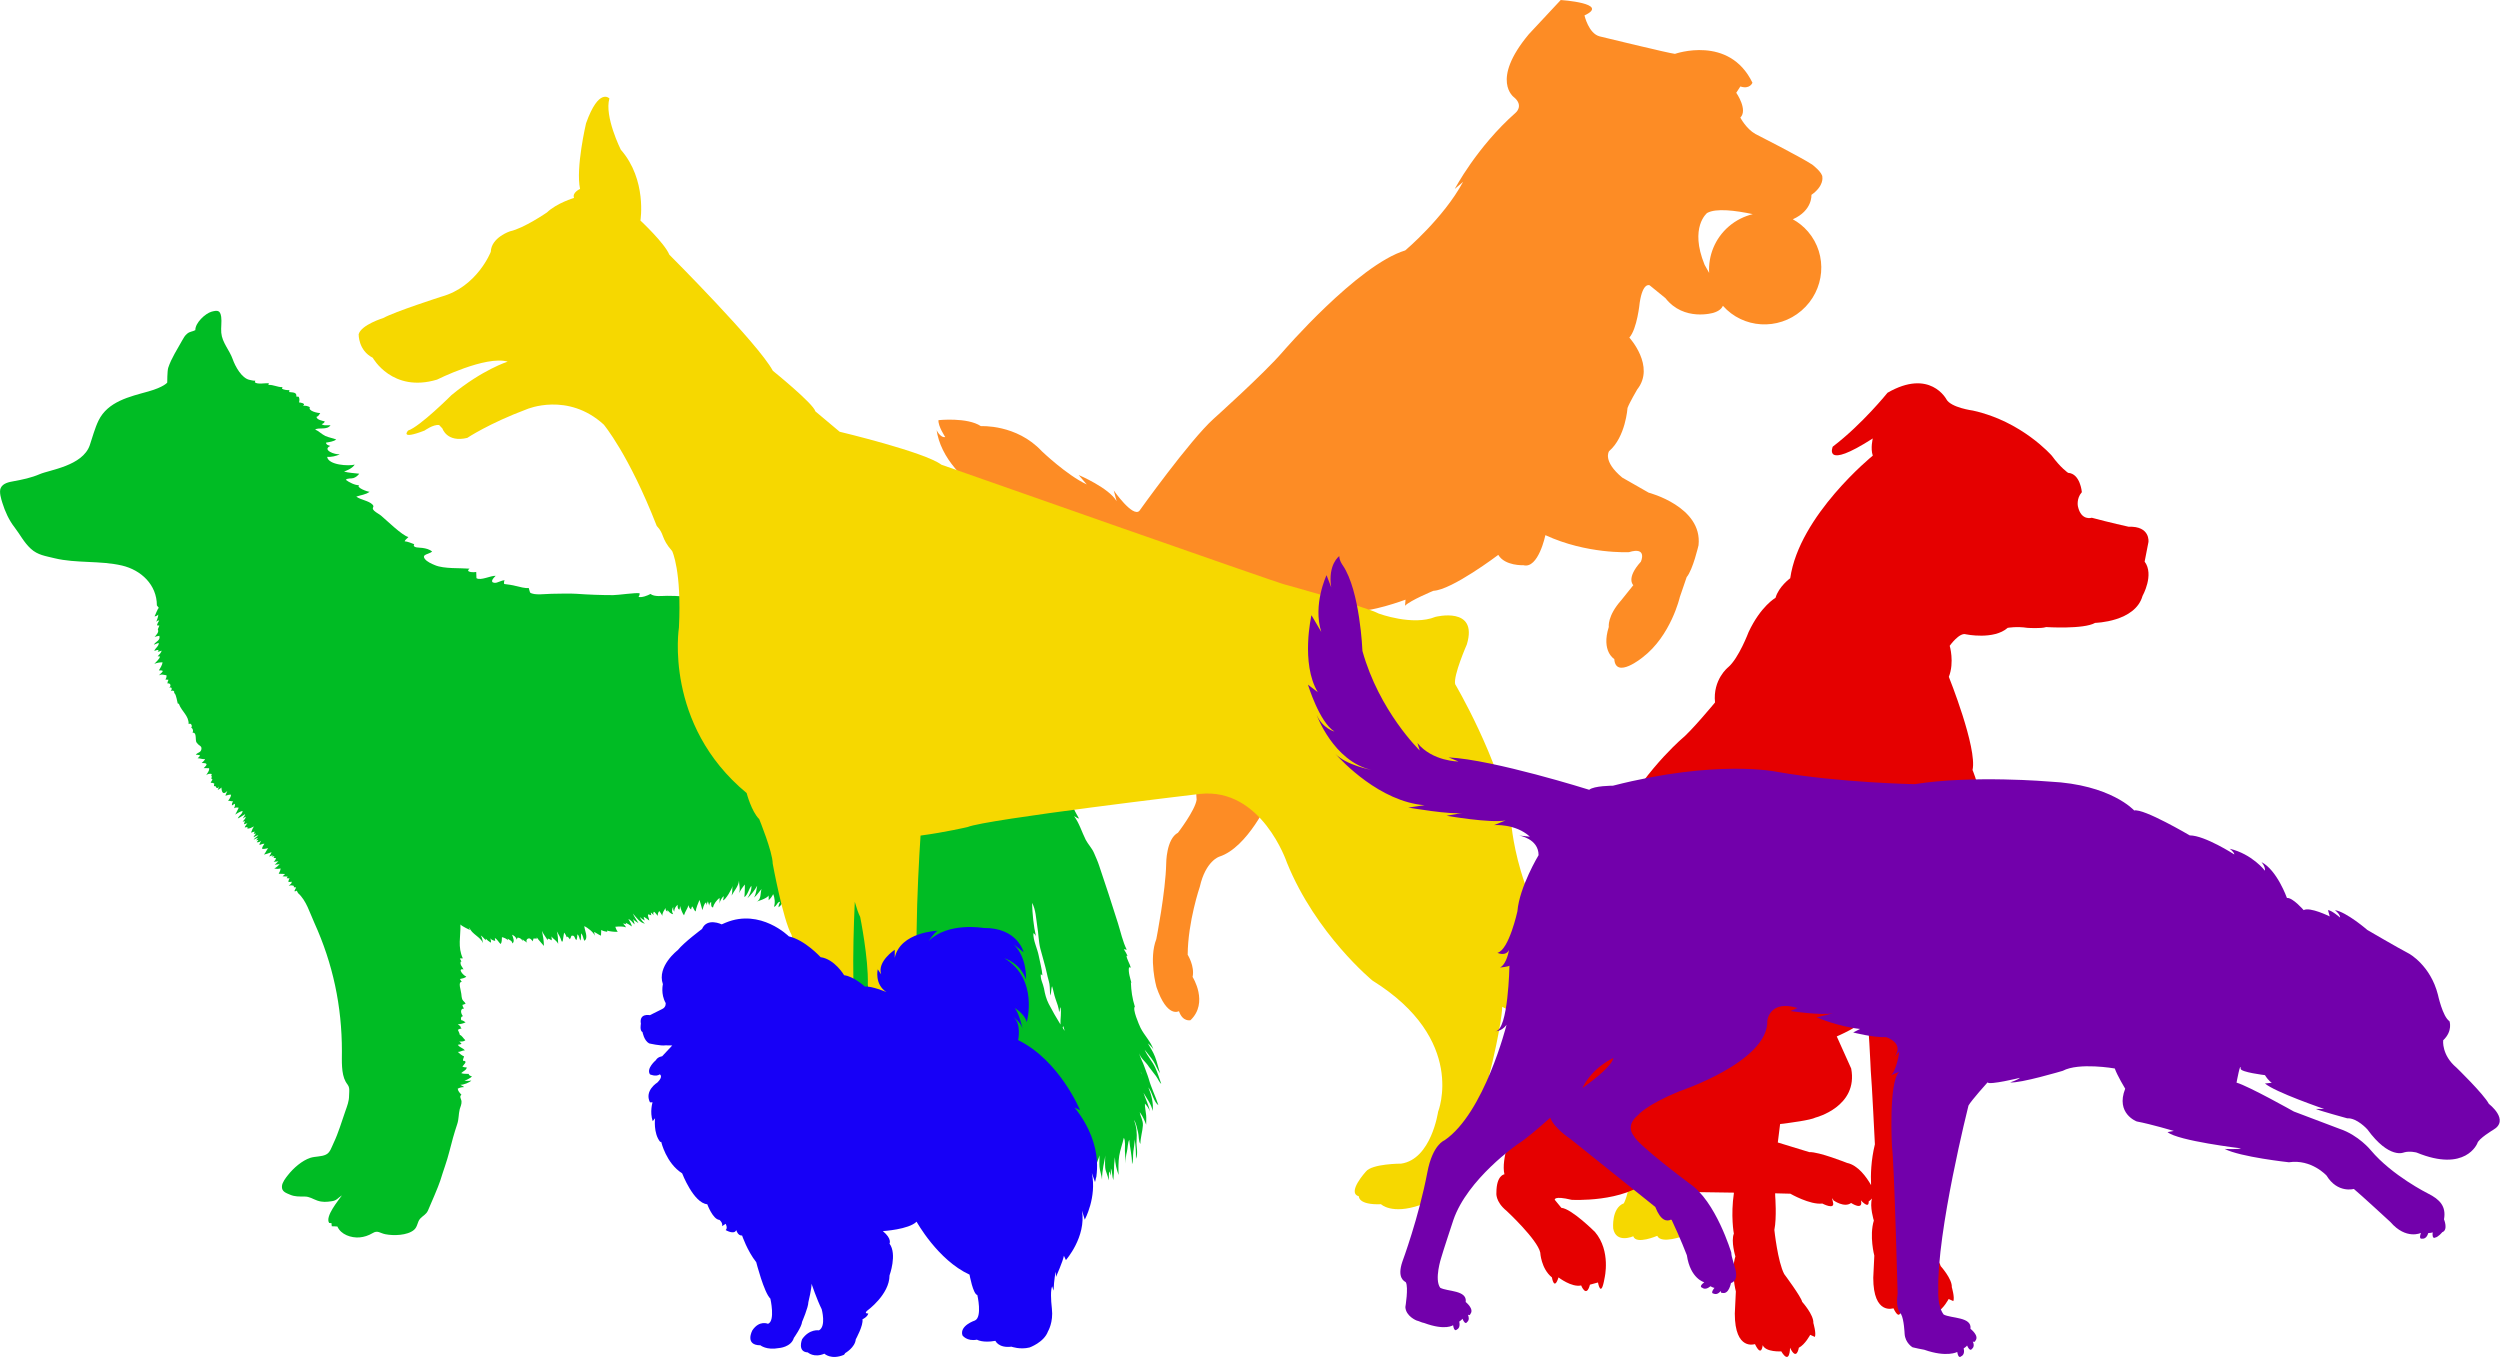<?xml version="1.0" encoding="UTF-8" standalone="no"?><!DOCTYPE svg PUBLIC "-//W3C//DTD SVG 1.1//EN" "http://www.w3.org/Graphics/SVG/1.1/DTD/svg11.dtd"><svg width="100%" height="100%" viewBox="0 0 6954 3775" version="1.1" xmlns="http://www.w3.org/2000/svg" xmlns:xlink="http://www.w3.org/1999/xlink" xml:space="preserve" xmlnsSerif="http://www.serif.com/" style="fill-rule:evenodd;clip-rule:evenodd;stroke-linejoin:round;stroke-miterlimit:2;"><path d="M2629.28,1215.61c-0,0 -20.221,-29.941 -18.81,-46.92c0,0 80.325,-8.588 118.026,16.71c0,-0 98.92,-6.081 169.534,69.796c0,-0 69.439,66.526 124.926,92.322l-22.487,-26.195c0,-0 84.687,35.868 105.537,72.928l-8,-30.071c-0,-0 52.566,75.603 71.216,56.891c0,-0 140.409,-196.658 206.657,-256.229c0,0 140.124,-125.689 192.027,-186.009c-0,-0 207.875,-241.508 340.939,-282.304c0,-0 106.607,-89.71 160.927,-190.846l-23.142,19.865c0,-0 60.69,-116.064 169.54,-212.205c0,0 23.102,-19.38 -4.745,-42.775c-0,0 -66.459,-46.56 41.209,-175.471l88.739,-95.094c-0,0 138.662,9.356 66.033,42.871c-0,0 11.425,50.556 42.283,58.303c-0,0 195.305,47.674 209.388,48.649c0,0 150.968,-53.462 215.548,80.3c-0,0 -7.219,19.26 -33.585,10.36l-11.468,17.502c0,0 33.155,47.67 11.349,69.091c0,-0 15.993,30.869 41.875,45.59c0,-0 123.016,62.428 158.005,85.098c0,0 29.648,22.3 28.296,35.624c-0,-0 4.599,23.981 -30.418,48.635c-0,-0 3.471,43.418 -51.8,67.889c15.643,8.646 30.072,20.134 42.317,34.399c55.659,64.84 47.47,163.315 -18.273,219.75c-65.218,55.983 -162.381,49.744 -218.424,-13.414c-3.296,7.334 -10.74,14.625 -26.278,19.404c0,-0 -82.181,25.047 -133.612,-40.72l-43.916,-35.729c0,0 -18.961,-9.851 -27.727,48.577c0,0 -7.022,72.698 -28.807,96.804c0,-0 72.983,79.7 21.951,144.228c0,0 -21.337,36.334 -26.998,51.555c0,0 -5.239,80.627 -51.26,120.132c0,-0 -19.336,26.959 36.622,73.523l73.438,41.92c-0,0 150.365,38.952 138.759,146.217c-0,-0 -15.703,68.437 -33.018,88.706l-19.025,55.522c0,-0 -24.575,107.586 -103.571,167.739c0,-0 -74.969,61.65 -78.767,4.548c-0,0 -36.831,-21.09 -15.3,-89.124c-0,0 -4.561,-30.321 34.761,-74.436l33.516,-41.834c0,0 -21.412,-18.558 21.066,-65.382c0,-0 19.17,-42.584 -33.21,-26.45c0,-0 -117.231,6.032 -232.454,-47.319c0,0 -19.601,94.758 -61.164,83.586c0,0 -51.25,2.551 -69.893,-28.745c-0,-0 -129.003,97.673 -180.476,99.964c-0,-0 -64.74,26.743 -78.92,41.618l1.412,-16.979c-0,0 -102.816,38.256 -141.93,29.937c0,0 -91.272,2.219 -109.922,20.932l-0.166,-15.624c-0,-0 -37.668,24.226 -41.287,35.441l3.917,-29.49c0,-0 -46.11,5.345 -49.772,84.618c0,0 39.533,294.008 -40.231,430.951c-0,-0 -59.371,132.499 -138.416,158.007c0,0 -38.076,11.513 -54.325,83.572c0,0 -33.218,96.986 -33.82,189.4c-0,-0 20.059,31.882 13.674,61.689c-0,0 45.341,71.444 -5.857,120.348c0,-0 -21.709,5.571 -32.096,-25.153c-0,-0 -32.712,20.422 -62.56,-67.025c0,-0 -22.055,-78.37 -0.379,-133.465c0,0 25.884,-132.134 27.482,-210.086c0,-0 -0.18,-68.318 32.776,-85.796c-0,0 47.653,-62.078 51.834,-91.794c-0,0 -5.87,-85.055 -2.175,-114.805c-0,0 -103.663,-104.267 -134.271,-159.078c0,-0 -137.985,99.978 -173.279,151.447c-0,-0 -125.821,194.496 -223.217,220.441c-0,0 -119.203,47.367 -151.419,108.807c0,-0 -63.378,127.831 -100.389,264.561c0,0 -17.281,69.792 -47.952,80.354c-0,-0 -23.662,43.736 -50.415,24.807c-0,0 -23.005,3.531 -25.08,-41.987c-0,-0 -36.705,-4.981 -11.314,-87.14c0,-0 75.793,-159.66 136.105,-250.624c-0,0 31.993,-61.698 39.308,-96.808c0,-0 15.163,-47.252 42.478,-46.824c-0,-0 62.738,-23.223 80.407,-77.131c0,-0 57.849,-146.51 94.5,-193.737c-0,-0 125.33,-291.377 197.938,-327.577c-0,0 56.318,-42.938 37.267,-86.948c-0,0 -103.264,-126.682 -162.917,-143.497c0,-0 -247.014,-92.481 -269.192,-254.533c-1.092,1.388 11.135,24.678 24.347,21.445Zm2112.16,-479.247l12.754,22.838c-2.886,-47.525 15.797,-95.996 54.98,-129.632c19.723,-16.93 42.624,-28.03 66.316,-33.952c-47.996,-10.153 -102.365,-17.089 -126.965,-3.179c-0.263,0.226 -49.683,39.495 -7.085,143.925Z" style="fill:#fd8c25;fill-rule:nonzero;"/><path d="M3216.06,2994.05c4.982,6.715 8.664,16.896 14.08,20.795c-5.416,-14.73 -9.748,-29.677 -16.463,-44.623c-8.015,-17.979 -22.528,-32.709 -29.677,-50.255c7.365,9.748 17.113,20.795 24.478,32.059c6.715,10.614 11.047,23.828 18.412,33.359c-5.198,-15.38 -8.014,-30.543 -14.08,-45.923c-5.415,-14.08 -12.78,-24.694 -19.928,-37.258c6.065,4.549 14.296,13.431 15.813,17.979c-6.932,-22.094 -25.778,-40.29 -36.175,-61.085c-4.549,-9.531 -23.178,-52.638 -15.813,-58.92c-6.932,-21.661 -10.398,-44.623 -11.048,-67.801c0.867,0.65 1.3,1.517 1.733,2.383c-3.032,-11.914 -9.747,-31.193 -6.931,-43.973c1.299,0.217 3.465,0.217 4.982,0.867c-3.033,-11.264 -10.614,-22.312 -12.131,-33.359c0.867,0.65 1.733,0.866 3.033,1.299c-2.383,-6.498 -6.499,-13.43 -10.398,-19.278c2.167,0.649 5.849,0.649 8.232,1.516c-11.264,-22.528 -17.113,-50.255 -24.478,-73.65c-17.112,-54.37 -34.225,-107.008 -52.638,-161.162c-3.682,-11.264 -9.097,-22.961 -14.08,-34.658c-5.848,-13.431 -16.246,-23.612 -22.961,-36.392c-10.614,-21.012 -17.979,-46.789 -32.492,-65.851c4.549,1.733 9.098,6.498 13.863,6.715c-4.332,-8.231 -10.614,-17.979 -14.08,-26.644l-8.881,-16.246c-9.531,-5.199 -9.098,-19.495 -10.614,-28.81c-2.383,-12.564 -6.499,-22.961 -6.932,-36.175c-1.516,-25.994 -8.015,-50.688 -12.564,-75.599c-8.881,-47.439 -36.175,-92.278 -57.186,-136.468c-12.131,-25.127 -32.709,-50.688 -51.122,-71.267c-9.747,-10.614 -20.795,-19.278 -32.059,-28.809c-9.531,-8.232 -86.213,-62.386 -96.611,-70.401c-9.098,-7.365 -19.278,-11.264 -29.026,-17.979c-5.199,-3.682 -8.881,-9.098 -14.73,-12.13c-5.849,-3.033 -13.214,-0.867 -19.062,-4.333c-0.65,-2.166 -0.65,-4.549 -0,-6.498c3.682,-0.65 6.715,-2.383 10.397,-2.383c-10.614,-14.08 -26.21,-5.415 -39.207,-12.564c0.866,-0.866 2.166,-3.899 3.032,-4.549c-3.032,0.217 -6.931,-0.866 -9.747,-0.649c0.65,-0.867 0.866,-2.167 0.866,-3.466c-8.665,-5.199 -24.694,-0.867 -33.575,-0.217c1.733,-1.516 2.166,-5.199 3.032,-6.498c-25.994,-2.383 -52.637,-0 -77.332,-3.466c-25.994,-3.683 -47.439,-15.38 -72.999,-18.629c1.516,-0.65 4.332,-2.816 6.715,-3.683c-0,-14.73 -31.409,-4.982 -39.208,-5.415c0,-0.65 0,-1.3 0.867,-1.516c-7.582,-6.932 -23.611,-4.983 -32.926,-7.365c0,-4.982 4.333,-8.232 6.715,-11.914c-9.531,-1.3 -20.795,-1.3 -30.326,-0c-7.582,0.866 -14.297,8.231 -21.012,8.231c-3.899,-15.813 -58.053,-3.682 -70.4,-5.415c1.733,-4.982 7.365,-8.015 10.398,-11.914c-2.816,-0.65 -5.849,-0.217 -8.665,-0.217c-15.596,-0.216 -30.976,5.416 -46.789,5.416c-19.929,-0 -38.774,1.733 -58.703,1.733c-41.807,-0 -84.047,1.733 -125.637,1.733c-41.374,-0 -82.314,-0.217 -122.605,-3.683c-15.596,-1.3 -30.543,-1.733 -46.139,-1.733c-13.43,0 -34.875,3.466 -45.923,-5.199c-8.231,4.549 -23.827,10.615 -33.359,8.232c2.167,-3.033 3.466,-6.499 3.033,-10.181c-10.181,-2.166 -60.003,5.199 -73.649,5.199c-34.009,-0 -68.451,-1.3 -101.81,-3.683c-22.961,-1.516 -46.789,0 -69.967,0c-14.297,0 -48.955,5.199 -59.353,-3.682l-3.682,-12.564c-10.181,1.516 -24.478,-3.033 -34.225,-5.199c-11.698,-2.816 -21.662,-4.549 -34.009,-5.848c-0.867,-3.683 -0.65,-7.365 1.3,-10.181c-9.098,-0.65 -19.929,8.014 -28.377,6.931c-14.08,-1.733 -2.383,-13.863 3.466,-19.495c-13.864,-0.867 -41.807,14.297 -53.504,6.498c-0.65,-5.848 -0,-11.697 -0.65,-17.329c-5.416,1.733 -32.493,1.3 -18.413,-9.098c-25.777,-2.166 -71.483,0.867 -95.961,-9.531c-8.881,-3.682 -22.961,-9.531 -28.809,-17.979c-8.882,-12.78 11.264,-12.131 20.578,-19.929c-7.582,-6.715 -17.113,-8.664 -26.644,-10.181c-6.931,-1.299 -29.676,0.65 -23.178,-10.397c-7.365,-2.816 -18.629,-7.582 -26.643,-8.015c1.732,-4.982 7.365,-8.015 10.397,-11.914c-17.762,-4.332 -62.385,-48.305 -75.815,-59.353c-5.416,-4.549 -14.081,-8.664 -19.063,-13.43c-10.181,-9.748 3.033,-9.748 -5.415,-17.979c-10.398,-10.398 -32.492,-12.564 -44.623,-21.662c11.914,-4.332 26.211,-5.198 37.041,-13.43c-6.931,-0.216 -37.691,-11.697 -29.459,-18.412c-11.048,0.65 -28.16,-8.232 -36.609,-14.73c3.466,-5.415 15.38,-3.033 21.012,-4.982c6.715,-2.166 12.131,-6.715 16.246,-12.131c-14.729,-1.733 -28.809,-2.382 -42.24,-5.848c10.615,-4.549 22.312,-8.882 29.677,-19.496c-16.246,4.549 -73.433,1.517 -76.682,-21.445c10.397,0.65 26.643,-2.166 35.091,-7.581c-13.43,2.382 -50.471,-12.131 -26.21,-22.962c-5.199,-1.299 -11.914,-3.465 -12.131,-9.098c9.098,-1.732 21.445,-3.032 28.377,-8.881c-10.181,-3.899 -20.145,-5.199 -30.326,-9.747c-10.398,-4.983 -18.412,-13.864 -28.377,-17.98c11.048,-6.498 32.926,2.383 42.89,-11.697c-7.581,-0.866 -19.495,2.166 -24.694,-3.466c4.332,-0.65 7.365,-3.466 8.665,-7.365c-6.499,-1.516 -22.529,-4.549 -22.962,-12.563c5.199,-1.3 8.015,-6.715 10.398,-10.615c-7.365,0.217 -34.659,-5.848 -28.81,-16.246c-4.982,-3.032 -12.564,-4.982 -19.062,-3.899c9.098,-6.715 -6.499,-8.881 -11.264,-9.531c1.733,-4.982 1.733,-10.181 -0.65,-15.596c-1.733,0.216 -4.982,-0.867 -6.715,-0.65c1.733,-12.781 -10.398,-11.048 -19.929,-12.564c0.65,-1.733 -0.217,-3.466 0.867,-5.199c-6.066,0.217 -15.38,-0.866 -20.796,-3.899c0.65,-1.299 0.867,-3.682 1.3,-4.549c-13.43,0.65 -25.994,-7.365 -39.207,-6.065c0.649,-1.3 0.649,-3.466 1.516,-4.549c-10.181,-1.3 -31.409,3.899 -39.208,-2.816c0.65,-1.3 0.867,-3.682 1.3,-4.549c-5.199,0.65 -11.047,-1.3 -15.813,-2.166c-22.095,-4.332 -40.074,-37.691 -47.006,-57.403c-9.097,-25.778 -29.459,-46.139 -31.842,-73.65c-1.3,-14.73 1.733,-29.893 -0.217,-44.406c-2.816,-18.412 -10.181,-18.629 -26.644,-14.297c-17.762,4.983 -45.922,31.41 -45.272,51.338c-7.582,4.333 -14.947,3.466 -22.528,9.748c-6.715,5.415 -10.181,11.914 -14.297,19.279c-13.43,24.694 -29.676,48.522 -38.558,75.599c-2.816,8.231 -2.816,41.374 -2.816,41.374c0,-0 -9.531,12.563 -52.854,24.694c-51.121,14.296 -112.207,27.51 -138.201,80.798c-10.398,21.445 -16.896,46.572 -24.478,68.883c-19.928,57.404 -111.99,68.451 -138.85,80.148c-23.612,10.181 -48.522,15.38 -73.65,19.929c-11.914,2.166 -28.81,5.199 -35.092,18.629c-5.198,11.264 1.517,31.409 4.549,41.374c7.365,23.827 18.413,48.305 34.009,68.234c15.38,19.928 25.777,41.59 45.056,59.352c19.496,17.98 40.941,20.146 66.718,26.644c59.353,14.297 126.937,6.066 186.939,20.146c53.288,12.563 97.044,53.504 97.044,110.907l5.416,6.932c-3.683,2.382 -8.665,17.979 -11.914,23.611c3.899,-0.217 7.582,-2.166 10.398,-4.982c-0.217,7.365 -3.466,14.08 -5.849,20.578c2.816,-3.466 4.549,-3.899 8.665,-4.549c-2.816,4.333 -5.416,9.098 -6.499,13.864c1.733,-0.217 4.982,0.866 6.715,0.649c-1.3,3.466 -2.816,7.365 -4.332,10.398c4.332,8.015 -4.549,15.596 -9.098,21.662c3.899,-2.383 8.881,-2.383 13.43,-3.683c3.466,13.43 -9.748,15.38 -15.38,24.694c4.333,-0.866 9.098,-3.899 13.431,-4.982c1.299,9.098 -9.748,14.297 -12.131,22.528c3.899,-1.733 8.015,-3.032 12.131,-2.816c-0.867,1.3 -1.517,3.466 -2.816,4.982c3.682,-0.216 8.014,-1.732 11.264,-3.032c-2.167,6.715 -6.715,11.047 -11.264,15.596c1.733,-0.216 4.549,0.867 6.498,0.65c-1.3,7.365 -11.047,14.947 -15.813,20.579c6.499,-3.033 16.246,-4.549 22.961,-4.333c-0.866,7.365 -6.065,15.813 -10.397,22.528c21.012,-1.299 6.065,6.715 -0.217,14.08c8.015,-4.982 13.864,-1.299 21.445,-0.649c0.867,4.332 -0.65,8.664 -3.032,11.913c2.382,-0.216 6.065,0.867 8.664,0.65c-1.516,3.033 -2.816,6.932 -3.032,10.181c9.097,-1.516 11.047,6.499 5.198,12.131c8.665,-3.899 8.015,5.198 3.683,9.531c4.982,-3.466 12.78,-1.3 9.531,5.848c0.866,-0.216 1.516,-0.216 2.383,0.217c3.899,6.932 6.065,20.145 8.015,28.16c0.866,0.217 1.732,0.217 3.032,0.65c8.015,22.095 27.727,32.492 27.294,56.537c7.365,-4.549 11.914,6.498 6.065,11.697c0.65,-0.65 1.516,-0.866 2.383,-1.3c3.682,3.466 4.982,8.882 2.383,13.43c8.231,-0.216 8.231,6.716 8.881,12.781c0.866,10.614 -0.65,12.564 6.932,19.929c4.982,4.548 10.614,5.415 8.664,14.296c-2.166,8.881 -10.614,8.015 -15.38,14.297c4.333,-0 7.582,0.65 11.698,1.733c-0.65,2.816 -3.899,5.848 -6.715,8.231c6.931,-0.216 13.43,3.466 20.795,2.166c-2.166,4.333 -5.416,7.582 -9.531,11.048c17.112,-0.217 17.112,3.682 5.415,14.296c5.199,0 10.398,-0.216 15.38,0.217c1.299,7.365 -5.416,13.43 -8.015,19.495c3.682,-3.899 9.748,-4.982 15.38,-3.465c-0.65,2.166 -0.217,2.166 -1.733,4.332c3.032,0.866 0.866,5.199 0.65,9.531c0.866,0.217 2.166,0.217 3.032,0.65c-0.866,3.899 -3.899,6.065 -4.982,10.181c3.683,-0.65 7.365,0.216 10.398,2.383c-1.517,2.166 -0.65,4.549 -1.3,6.498c1.516,0.217 3.466,0.65 4.982,0.65c1.733,6.498 6.065,6.498 8.881,0.217c-0.649,2.816 -1.516,6.498 -3.682,9.531c3.682,-0.65 8.231,-3.683 10.614,-6.499c0.65,13.214 4.549,22.095 16.463,9.531c-1.516,4.982 -4.549,8.882 -5.199,13.43c5.199,-1.299 10.398,-3.465 15.596,-3.032c-0.216,6.065 -4.548,12.13 -8.231,17.329c5.415,-0.65 9.098,1.733 14.08,1.3c-2.816,3.466 -3.899,7.365 -3.466,11.697c2.166,-2.166 6.066,-3.466 8.232,-4.982c0.866,4.332 -0.217,8.881 -2.816,12.564c4.332,-2.383 8.664,-2.383 13.43,-1.517c-3.033,6.499 -6.065,12.781 -9.748,19.279c4.549,-3.466 15.596,-9.531 20.579,-10.397c-0.217,9.097 -10.398,12.78 -13.431,21.011c5.849,-2.166 14.297,-8.881 20.579,-12.13c-0.866,4.549 -4.549,7.581 -6.498,12.13c1.732,-1.733 6.065,-3.466 8.014,-4.982c0,5.199 -5.415,9.748 -8.664,13.864c1.516,-0.65 5.198,-0.65 6.715,-1.3c-1.517,2.166 -2.166,6.498 -3.033,8.665c2.816,-0.65 6.932,-2.167 9.748,-3.033c-3.033,4.332 -6.499,7.365 -7.582,11.914c2.383,-0.867 5.416,-0.65 8.232,-1.3c-0.65,1.3 -0.867,1.733 -1.517,3.466c5.416,2.816 13.864,-2.816 19.279,-5.199c-4.549,4.982 -5.415,11.697 -8.664,17.329c3.032,-0.866 7.365,-2.166 10.397,-3.032c-0.866,1.733 -1.3,4.982 -3.032,6.715c2.166,-0.867 4.982,-0.65 6.715,-1.3c-2.167,4.333 -6.066,6.065 -6.715,10.398c4.332,-1.733 8.664,-5.849 13.43,-4.982c-4.549,3.682 -10.614,7.365 -13.43,11.914c3.899,-1.733 8.014,-4.333 12.13,-4.983c-1.516,1.517 -3.466,5.199 -4.982,6.715c2.383,-0.866 4.549,-0.649 6.715,-1.299c-1.516,1.299 -3.466,5.199 -5.199,6.498c4.549,0.867 9.098,-0.866 12.564,-4.332c-1.516,3.899 -4.982,7.581 -5.199,11.697c4.982,-0.216 8.881,-3.899 14.08,-3.032c-3.032,4.332 -6.065,8.664 -6.715,13.863c5.849,1.516 11.264,-0.867 17.113,-1.516c-4.549,5.198 -6.932,12.563 -11.698,17.762c6.932,-1.516 14.297,-3.899 21.012,-6.715c-1.299,4.332 -3.899,8.015 -6.498,12.131c3.032,-0.867 6.931,-2.816 10.397,-4.333c-1.516,1.3 -2.382,3.466 -3.682,4.333c2.816,-0.65 5.848,-0.217 8.231,-1.3c-1.516,1.516 -1.733,3.466 -2.816,4.982c1.733,-0.217 4.982,0.866 6.715,0.65c-0.216,3.899 -3.032,7.581 -6.498,10.397c4.549,0 8.881,-1.516 13.213,-1.516c-3.032,3.683 -7.365,6.499 -10.181,9.748c4.983,-1.516 10.615,-0.217 14.081,-2.816c-3.033,4.332 -10.615,12.13 -15.597,12.564c4.982,2.166 12.78,2.166 17.763,0.216c0.216,5.849 -3.033,10.398 -5.199,14.947c5.849,0.65 11.914,-0 17.762,0.65c-1.733,1.299 -5.198,5.415 -6.931,6.498c4.549,0.65 9.531,0.217 14.08,0.65c-0.867,1.3 -1.733,3.682 -2.816,4.549c2.166,-0.217 5.848,0.866 8.231,0.65c-2.166,3.032 -3.466,6.498 -3.033,10.181c2.383,-0.867 5.849,0.216 8.665,-1.3c1.3,6.498 -4.982,7.365 -8.015,12.13c4.549,-2.816 10.181,-1.733 14.73,0c-0.65,1.3 -0.65,2.167 -0.866,3.466c1.733,-0.216 4.982,0.867 6.715,0.65c-1.3,3.033 -3.033,6.932 -4.982,10.398c2.382,-0.217 2.816,-0 4.549,-0c0.649,-0.867 1.299,-1.517 2.166,-1.517l3.682,6.932c22.962,20.145 32.926,55.67 45.273,82.531c51.771,114.156 76.682,231.779 76.682,357.2c0,26.643 -2.166,62.168 10.398,84.696c3.682,6.716 8.231,10.181 9.531,17.33c1.299,6.715 -0,14.946 -0,21.661c-0,15.38 -5.199,28.377 -10.398,43.107c-10.397,29.46 -19.062,60.003 -32.492,88.163c-6.065,12.563 -9.748,27.293 -21.662,32.709c-12.564,6.065 -29.46,4.549 -43.106,8.881c-23.178,7.581 -47.006,28.377 -62.602,48.305c-6.066,7.582 -15.813,20.146 -16.463,30.543c-1.3,15.596 12.13,19.062 22.961,23.828c12.564,5.415 24.694,4.982 39.857,4.982c14.297,0 22.528,6.715 35.525,11.264c14.73,4.982 25.778,3.899 40.291,1.733c13.863,-1.733 16.896,-9.098 28.16,-16.246c-9.748,14.296 -47.439,58.703 -35.525,76.682c1.733,-0.217 4.982,0.866 6.715,0.65c-0.65,2.382 0.867,6.065 0.65,8.664c5.199,0.217 10.398,0 15.596,0.65c9.748,22.528 38.125,32.059 61.519,30.326c13.43,-1.299 24.478,-4.982 36.392,-11.913c14.296,-8.882 20.145,-0 35.525,3.032c22.528,4.549 60.869,3.683 79.498,-11.914c10.614,-9.098 9.098,-22.311 17.329,-31.409c8.015,-8.665 16.463,-11.264 21.662,-22.528c6.065,-13.864 29.676,-68.234 34.225,-83.181c8.231,-27.293 18.412,-53.504 25.128,-80.364c6.498,-25.777 13.213,-50.688 22.094,-77.115c4.549,-13.431 3.466,-27.294 6.932,-41.374c2.166,-7.365 5.415,-13.43 4.982,-21.445c-0.216,-6.065 -7.365,-14.297 -0.216,-18.412c-4.549,-5.849 -9.098,-8.882 -10.398,-17.113c5.415,-2.816 11.264,-4.549 17.763,-4.332c-2.816,-3.466 -7.365,-3.9 -10.398,-6.499c8.015,0.65 27.294,-6.715 30.543,-12.13c-5.416,2.166 -13.214,0.866 -19.279,1.299c5.199,-2.816 18.629,-8.015 20.795,-12.78c-3.682,-0.65 -8.231,-2.383 -9.098,-6.715c-6.931,-0.65 -14.296,0.65 -20.578,-2.166c4.982,-5.416 14.73,-8.015 15.38,-15.813c-3.9,0.216 -8.665,-0.65 -12.131,-2.383c3.033,-4.549 16.896,-15.596 1.733,-16.246c-0.65,-4.549 2.166,-8.015 3.033,-11.914c-6.499,-2.816 -12.781,-8.015 -17.33,-12.564c6.932,0.217 12.131,-4.549 19.279,-4.332c-4.549,-6.715 -14.946,-8.015 -19.279,-15.597c3.683,-0.216 6.932,-1.299 10.398,-2.382c-1.733,-1.517 -3.899,-4.983 -6.499,-6.499c5.849,-0.216 12.131,0.65 16.896,-3.899c-5.415,-4.332 -9.097,-12.78 -15.379,-14.73c-0.867,-5.199 -3.683,-9.748 -5.416,-14.08c3.033,-2.166 6.499,-3.466 10.181,-3.682c-3.466,-3.899 -1.733,-2.383 -3.466,-6.499c-2.382,-1.299 -5.198,-4.549 -6.715,-5.415c7.365,0.216 15.813,-2.383 21.445,-5.199c-4.549,-2.816 -6.931,-5.415 -12.13,-6.065c-1.517,-4.982 -0.867,-10.398 4.982,-11.048c-5.849,-6.065 -9.531,-21.445 3.033,-21.445c-2.816,-2.816 -4.333,-6.498 -4.549,-10.181c3.466,-0.216 4.982,-2.382 8.664,-2.382c-1.299,-5.416 -6.498,-7.365 -8.881,-12.131c-1.733,-3.899 -2.816,-11.697 -3.033,-16.246c-0.649,-8.881 -10.181,-34.009 1.3,-32.709c-1.516,-1.733 -3.466,-6.715 -5.199,-8.231c5.416,-1.3 14.73,-2.816 17.763,-6.932c-8.015,-2.383 -25.994,-23.611 -7.582,-19.929c-3.466,-6.715 -10.397,-12.78 -8.015,-21.445c0.867,-0.216 1.517,-0.65 2.383,-0.216c-1.733,-2.383 -3.032,-6.066 -4.549,-8.665c2.383,0.217 5.416,-0.867 8.232,-0.217c-14.947,-31.842 -5.849,-61.085 -6.715,-94.444c4.332,5.415 26.86,15.596 26.86,15.596c-0.866,-1.733 -2.816,-3.033 -1.733,-6.715c5.415,17.762 31.843,25.994 37.908,43.756c-1.733,-8.231 -2.166,-14.946 -6.499,-22.094c5.416,3.465 9.098,8.664 13.864,13.213c-0,-1.516 0.216,-3.032 0.216,-4.332c3.9,4.549 9.098,8.015 13.864,11.264c1.3,-4.549 -0.65,-8.881 -1.516,-13.214c1.516,5.199 9.097,7.582 14.08,8.232c-1.3,-2.383 -0.65,-6.066 -1.3,-8.232c6.715,3.899 10.397,11.698 15.813,16.896c4.549,-5.198 3.032,-12.13 3.899,-19.062c6.498,1.516 11.697,3.899 16.896,8.665c-0.65,-1.517 -0.65,-3.033 -1.3,-4.549c5.199,3.899 13.214,5.848 13.214,13.43c8.015,-4.982 1.516,-17.762 -0.65,-24.261c6.499,2.816 10.614,6.715 13.214,13.43c-0,0 1.516,-3.682 1.516,-4.982c6.065,-1.3 11.697,3.683 14.73,8.665c-0,-0.867 0.65,-2.166 -0.217,-4.549c3.683,4.982 9.098,6.065 13.43,10.397c-5.198,-4.549 -2.382,-12.563 4.333,-12.78c4.549,-0.217 8.015,5.199 10.614,8.231c-0,-3.032 1.733,-4.982 2.166,-8.014c2.816,0.649 5.415,-0.65 8.665,0.866c-0,-1.3 0.216,-2.816 0.216,-3.899c5.416,8.015 13.864,16.246 19.929,23.828c-0.217,-15.38 -2.383,-27.294 -5.415,-41.807c3.682,8.664 10.614,17.329 15.813,25.777c-0,-1.516 0.649,-3.032 0.649,-4.549c3.466,0.867 7.365,2.816 10.181,4.982c0.867,-3.682 0.65,-7.365 -0.866,-11.047c5.849,7.582 15.596,12.13 19.279,21.012c-0.217,-12.781 -0.65,-23.178 -3.683,-34.875c5.199,8.664 10.614,17.979 13.214,27.726c0.866,0.65 1.733,0.65 3.032,0c0.867,-8.664 2.816,-15.813 3.9,-24.261c3.465,3.899 6.065,8.665 7.364,13.214c1.733,-5.199 5.849,1.733 8.665,5.415c1.733,-3.032 3.466,-6.498 4.332,-9.747c10.615,-3.033 8.015,8.231 13.864,11.914c2.166,-4.983 2.816,-10.615 2.383,-15.813c6.065,2.816 5.415,11.913 8.664,17.112c2.816,-6.065 1.3,-13.43 2.166,-20.145c5.849,6.715 5.416,13.863 8.882,20.795c12.563,-7.581 -0,-30.543 -0,-40.94c10.181,5.198 24.477,16.246 29.459,26.643c-0.866,-3.682 -1.732,-6.931 -2.382,-10.397c6.498,2.816 13.213,8.231 19.279,10.397c0.649,-5.198 -0,-10.614 0.649,-15.813c4.983,3.033 11.264,4.333 16.896,5.199c-0.216,-1.299 -0.649,-2.166 -0.866,-3.466c8.231,2.383 20.145,3.683 29.676,3.466c-3.032,-4.332 -5.198,-9.531 -6.498,-14.08c9.098,-0.866 21.012,-1.733 29.676,1.517c-1.733,-3.9 -5.415,-7.582 -8.231,-10.615c2.816,0.65 6.065,0.65 8.881,2.383c-0.866,-1.516 -1.3,-3.466 -1.733,-4.549c5.416,2.383 12.781,6.715 17.329,10.398c-0.866,-6.932 -6.065,-14.297 -9.747,-21.012c6.931,2.816 12.13,10.181 17.329,15.38c-0.217,-5.199 -2.816,-9.748 -3.899,-14.947c3.682,5.416 9.748,7.582 14.73,11.264c-4.982,-8.015 -11.914,-17.979 -15.597,-26.644c9.748,11.048 19.496,25.345 33.576,28.161c-6.065,-5.416 -10.614,-11.048 -14.297,-18.413c3.899,3.683 9.098,7.365 13.864,9.748c-1.3,-3.033 -2.383,-6.715 -3.033,-10.398c5.415,2.383 10.614,6.932 15.596,10.398c-0.216,-5.849 -4.982,-11.048 -3.032,-17.329c1.733,0.866 6.498,1.516 8.664,3.032c-0.866,-2.166 -0.649,-6.065 -1.299,-8.231c2.816,2.816 5.848,5.415 8.881,8.015c-2.816,-3.466 -2.816,-6.715 -0.217,-10.181c4.333,2.816 6.715,8.014 11.048,11.697c-1.3,-4.982 0.866,-10.181 3.899,-13.43c2.816,3.682 6.065,8.881 8.665,13.43c-1.517,-7.365 5.415,-16.246 8.881,-22.095c-0.867,4.549 0.866,8.232 4.982,10.181c-0,-1.516 0.217,-3.033 0.217,-4.549c3.465,5.199 10.181,11.697 15.813,11.697c-4.549,-6.715 -3.683,-14.08 0.216,-20.578c-0.866,4.982 0,10.614 3.033,13.43c-0.867,-7.365 3.682,-14.297 9.098,-19.062c-0.217,5.415 -0,12.78 5.415,13.43c0,-3.682 1.3,-6.498 2.166,-10.181c-0.866,5.416 6.932,22.961 10.181,26.211c2.816,-10.181 10.614,-19.929 12.564,-28.377c0.65,4.982 3.033,9.531 7.365,12.13c-0,-3.465 1.733,-5.415 2.383,-8.664c4.549,3.466 4.549,10.614 10.181,14.08c1.299,-10.398 6.931,-23.611 10.614,-32.059c2.383,9.531 5.848,18.629 8.015,28.376c2.166,-5.198 3.899,-17.329 10.181,-21.445c0.649,3.033 1.732,5.416 2.166,8.232c-0,-3.899 1.299,-8.015 3.032,-11.264c1.517,3.899 2.166,8.881 3.683,11.914c0.216,-4.333 1.733,-8.232 5.415,-10.181c0.217,5.415 -1.516,14.73 5.199,15.379c2.166,-10.614 10.181,-20.145 17.979,-26.643c0.65,5.198 0.217,10.397 0.217,15.596c0.65,-6.932 6.065,-15.38 11.047,-20.579c0.65,3.9 -0.65,8.665 -1.516,11.698c6.715,-0 25.994,-33.359 26.644,-40.291c-1.517,7.582 -0,19.062 -2.816,27.294c7.581,-13.864 19.495,-26.644 20.578,-41.59c0,11.047 5.199,25.777 -0.866,35.741c5.198,-8.881 10.397,-17.113 17.329,-25.127c-0.217,11.914 -0.217,24.261 -1.516,35.091c9.097,-5.415 12.563,-22.961 19.495,-31.409c1.516,10.614 -5.199,26.211 -11.047,34.659c11.047,-10.398 19.928,-21.662 27.293,-34.875c-2.166,11.047 -3.032,22.961 -8.881,32.925c8.015,-6.065 14.297,-16.463 21.012,-23.828c-3.899,10.398 -0.217,30.543 -14.08,35.092c-0,0 30.543,-8.664 33.575,-17.329c0.65,4.332 0.217,8.881 0.217,13.43c5.199,-4.549 9.747,-10.614 12.564,-16.896c4.548,9.531 6.065,25.128 2.166,35.092c8.014,-0.867 8.664,-13.864 17.112,-13.864c-2.382,4.983 -4.549,10.181 -4.332,15.38c10.181,-7.365 14.297,-18.629 20.795,-27.727c2.383,10.615 8.015,22.312 8.015,34.009c3.033,-2.816 6.065,-6.932 10.181,-8.665c2.166,9.532 -4.982,17.763 -3.033,26.644c1.517,-0.65 5.199,-0.65 6.715,-1.3c-0.866,7.365 -8.664,14.297 -6.715,22.312c3.466,-2.383 6.066,-5.199 10.181,-6.499c0.65,6.066 -1.733,14.08 -4.982,19.279c6.932,0.867 13.214,-5.848 19.279,-8.664c-2.816,10.397 -12.564,23.178 -11.914,33.575c6.065,1.3 11.047,-3.682 15.596,-6.715c-0.65,3.682 -2.166,8.015 -1.299,12.131c3.899,-2.383 8.231,-5.416 13.43,-4.983c-3.683,7.582 -7.582,14.73 -8.015,22.312c6.065,-3.466 14.73,-3.683 19.062,-8.015c7.365,8.665 -2.383,24.694 -1.299,35.525c6.931,-0.217 12.13,-7.365 19.278,-6.715c0.217,5.199 0,10.398 0.65,15.596c3.033,-2.166 6.499,-3.466 10.181,-3.032c3.899,8.014 5.849,13.43 5.849,22.528c5.199,0.866 8.881,-3.033 11.914,-6.715c2.166,5.415 1.733,11.264 6.065,15.813c3.033,-1.517 6.498,-4.333 8.231,-6.715c-0.216,11.264 6.932,21.011 7.365,31.409c3.899,-4.549 8.015,-10.614 12.131,-13.43c-0,6.065 2.816,11.697 2.383,17.762c0.866,-0.866 3.682,-2.383 4.549,-3.466c1.299,4.982 -1.517,9.098 -1.3,14.08c3.899,0 6.932,-3.032 10.181,-4.982c3.032,7.582 6.065,11.914 7.581,19.496c1.517,8.881 2.816,14.296 10.398,5.415c3.033,3.033 4.549,7.365 3.899,11.697c2.383,-2.816 4.332,-6.065 5.415,-9.531c-0.649,2.166 0.217,4.332 0.217,6.499c13.214,-1.3 9.531,0.866 19.929,8.881c3.899,3.033 8.231,2.166 12.13,3.899c3.899,1.733 4.549,5.849 8.881,6.932c0.65,-0.867 2.816,-2.816 3.033,-3.466c0,2.383 0.65,5.415 0.217,8.231c3.466,-5.199 3.899,-12.563 6.715,-17.112c8.015,11.913 8.015,24.261 9.747,37.258c4.333,-2.816 6.932,-6.932 6.932,-12.131c7.582,1.733 6.932,9.531 11.914,14.08c5.199,4.982 10.181,6.499 9.748,-5.199c9.098,0.867 15.813,14.947 17.979,22.962c6.715,-3.466 6.498,-12.131 8.015,-17.33c4.982,6.715 8.231,19.929 9.531,28.16c0.866,-1.299 2.816,-2.166 3.466,-2.816c3.899,8.882 10.397,25.128 19.928,12.564c0.65,2.166 2.167,3.033 2.816,4.982c12.564,-8.664 18.413,-5.198 22.962,6.932c6.065,-10.181 11.047,-1.733 17.979,0.65c8.664,3.032 9.531,0.216 16.246,6.932c3.682,3.899 6.932,8.664 10.398,13.213c7.581,9.748 14.729,18.412 21.445,28.377c15.596,22.961 34.225,43.973 50.254,66.718c33.576,47.655 48.956,74.949 22.529,162.028c-8.232,27.511 -18.629,55.021 -27.294,81.665c-3.683,11.047 -6.065,26.86 -16.246,30.326c-13.431,4.549 -30.543,-3.683 -45.056,-0c-4.983,1.3 -14.08,2.166 -17.98,5.415c-5.415,4.549 -31.842,27.727 -41.373,35.525c-8.665,6.932 -21.662,10.181 -28.16,18.629c-4.982,6.499 -6.932,10.614 -12.564,16.246c-4.549,4.549 -10.398,6.932 -9.098,15.597c10.181,0.65 33.576,-6.932 40.724,-0.867c-2.383,4.549 -6.499,9.531 -4.982,15.38c8.664,0.866 17.329,0 24.694,3.683c5.415,2.816 10.398,9.531 14.73,12.13c13.863,8.665 31.193,-0.217 46.139,-1.516c10.614,-0.867 15.596,3.466 25.128,5.848c8.664,2.166 16.896,1.3 25.127,-0.216c15.596,-3.033 28.81,-9.748 43.107,-16.246c11.264,-4.983 25.127,-6.932 37.691,-6.716c5.415,0 11.047,0.65 16.246,0.217c-2.166,2.383 -3.899,4.982 -5.849,8.015c-6.498,10.181 -11.047,21.445 -21.445,26.86c-9.747,5.199 -22.095,6.715 -31.409,13.43c-17.763,12.131 -2.383,15.813 11.697,15.597c-12.563,19.279 -4.982,14.296 6.066,14.946c8.014,0.65 13.43,-2.383 22.094,0.65c4.333,1.516 8.665,6.065 13.431,8.232c12.78,4.982 26.21,7.364 40.073,8.664c14.73,1.3 31.193,-1.516 45.057,-5.199c7.581,-2.166 11.047,-4.549 18.412,-3.899c6.932,0.65 13.43,2.166 21.012,2.166c29.026,0 56.32,-0.866 78.848,-21.011c9.748,-8.882 13.863,-21.012 21.445,-30.976c7.582,-10.181 19.495,-17.98 26.644,-29.027c14.73,-22.311 13.213,-53.504 14.946,-79.715c1.733,-22.961 0.867,-45.922 -0.866,-68.45c3.032,8.881 6.931,19.062 7.581,27.293c0,-16.246 -1.299,-55.02 12.131,-61.085c2.166,6.715 -1.516,17.112 -1.516,25.127c-0,9.098 -2.383,16.246 -1.733,25.128c0.649,9.747 1.733,17.762 4.982,26.86c2.166,6.932 7.365,14.08 7.581,21.012c0,-11.048 -0.866,-22.528 0,-33.576c0.867,-10.614 6.715,-19.495 9.098,-29.893c0,10.398 -0.866,21.445 0,31.843c0.867,12.13 5.849,23.611 6.932,35.525c-0,-13.214 1.733,-24.478 3.682,-37.042c1.3,-9.097 4.549,-20.145 5.199,-29.893c-0.216,11.048 -0.866,22.528 0,33.359c0.867,12.131 8.665,23.828 8.881,35.525c2.816,-7.365 -0.216,-18.629 3.033,-24.477c1.516,3.899 2.816,8.014 3.899,11.914l0,-20.579c4.549,10.614 3.033,22.528 6.715,32.926c1.517,-12.781 2.166,-25.344 2.166,-38.775c0,-8.014 1.733,-16.896 2.167,-25.127c0.866,16.896 4.548,34.009 10.397,49.605c-0.65,-17.762 -0.866,-36.175 1.733,-53.288c2.816,-17.112 9.098,-33.358 12.78,-50.254c4.983,7.365 3.033,25.777 3.033,35.741c0.217,11.914 1.733,23.178 1.733,35.525c-0,-11.697 1.3,-22.528 3.899,-32.925c2.166,-8.015 2.383,-26.211 6.498,-32.709c1.733,22.528 8.015,44.406 7.582,67.584c4.332,-9.098 2.166,-23.611 3.683,-34.009c1.516,-11.264 3.682,-23.611 3.682,-34.875c3.033,17.979 3.682,35.525 3.682,54.371c6.932,-16.897 0.217,-33.576 1.733,-51.338c1.517,-20.579 0.217,-37.258 -7.365,-56.97c6.499,8.881 8.232,22.528 11.264,33.358c2.816,9.531 1.3,25.994 6.716,33.359c-0,-17.329 5.848,-34.225 6.931,-51.338c0.867,-14.946 -6.715,-23.828 -8.664,-37.041c7.581,10.181 13.43,22.961 17.762,34.875c-0.216,-8.881 0.867,-16.896 0,-26.21c-0.866,-10.181 -3.899,-22.529 -3.466,-32.493c5.416,5.416 12.131,14.947 14.08,22.528c-3.466,-19.062 -12.563,-35.092 -17.979,-52.637c8.881,15.812 22.095,31.842 25.344,50.688c2.816,-20.579 -2.816,-43.973 -11.914,-65.852c1.3,1.733 2.167,3.683 3.466,5.199c8.015,12.781 12.131,35.742 24.478,44.623c-7.582,-24.478 -19.929,-48.089 -26.861,-73.433c-3.465,-11.914 -8.664,-23.178 -12.13,-34.008c-3.682,-11.914 -12.131,-25.128 -14.297,-37.258c3.033,13.43 19.496,25.344 26.861,37.691c6.282,9.098 13.863,17.546 20.362,26.644Zm-350.052,177.408c-1.516,17.763 -8.231,80.148 -9.098,94.878c-0.866,11.914 -1.299,27.727 -12.563,35.741c-8.665,6.066 -22.529,8.882 -32.493,14.297c-8.015,4.332 -14.946,9.748 -22.311,14.73c3.682,-6.715 6.715,-13.863 9.747,-19.495c6.499,-12.564 13.431,-25.994 18.413,-39.425c9.098,-24.477 14.296,-53.287 21.445,-78.848c3.682,-13.863 17.762,-64.118 24.694,-73.433c1.3,9.098 6.065,14.947 5.849,25.128c-0.434,7.365 -3.25,17.762 -3.683,26.427Zm37.908,-422.185c-2.816,-14.296 -10.181,-24.477 -8.881,-39.424c0.866,0.867 3.682,2.167 4.549,3.466c-1.3,-17.979 -6.932,-37.041 -10.398,-55.453c-3.682,-19.279 -15.813,-42.457 -14.73,-62.169c3.683,2.166 6.065,5.415 7.365,9.531c-6.932,-29.027 -10.181,-63.252 -11.047,-93.795c10.397,18.412 11.047,43.757 14.296,63.902c3.683,20.795 3.683,43.323 8.665,63.252c5.849,22.528 13.43,46.572 18.412,69.75c1.733,9.531 5.199,19.062 6.932,28.81c1.733,10.398 0.867,21.012 2.383,31.843c3.466,-7.582 1.733,-17.98 4.982,-25.778c3.683,11.264 5.415,23.828 9.531,35.092c4.332,12.13 9.098,24.694 10.181,37.041c2.383,-4.549 1.516,-10.397 3.466,-13.863c3.682,14.73 -0.65,32.492 0.217,48.305c-11.698,-18.629 -22.312,-37.691 -32.709,-57.403c-6.932,-13.647 -10.615,-27.943 -13.214,-43.107Zm51.988,109.175c0.65,-1.516 0.866,-3.033 1.733,-4.332c1.516,4.332 2.816,8.881 3.899,13.43c-1.3,-1.733 -2.383,-3.683 -3.683,-5.416c-0.433,-1.083 -1.083,-2.382 -1.949,-3.682Zm221.381,130.619c-1.733,-2.816 -3.465,-5.415 -5.198,-8.014c2.166,2.166 3.682,4.982 5.198,8.014Z" style="fill:#00bc24;fill-rule:nonzero;"/><path d="M4702.24,3340.51c-42.917,-62.084 -122.083,-471.25 -122.083,-471.25c-15.834,-85.834 -137.5,-123.75 -137.5,-123.75c-218.334,-162.5 -238.75,-454.584 -238.75,-454.584c-35,-182.916 -156.25,-387.916 -156.25,-387.916c-5.417,-24.167 32.5,-110.417 32.5,-110.417c32.5,-107.5 -87.5,-76.667 -87.5,-76.667c-62.917,25.834 -157.5,-9.166 -157.5,-9.166c-35,-18.75 -261.25,-80.834 -261.25,-80.834c-7.917,0 -955.417,-333.333 -955.417,-333.333c-45.833,-35 -282.917,-91.667 -282.917,-91.667l-67.5,-56.666c-5.416,-21.667 -118.333,-112.917 -118.333,-112.917c-40.417,-75.417 -287.917,-322.917 -287.917,-322.917c-13.333,-32.5 -80.416,-95 -80.416,-95c-0,0 18.75,-113.333 -54.584,-197.083c0,0 -46.25,-92.5 -31.666,-142.5c-0,0 -29.167,-31.667 -65,69.167c-0,-0 -29.167,123.75 -16.667,182.5c0,-0 -22.917,10.416 -16.667,25c0,-0 -47.916,14.166 -75.416,40.416c-0,0 -64.167,44.167 -102.917,52.5c0,0 -52.083,17.084 -53.333,57.084c-0,-0 -37.5,97.083 -137.084,124.583c0,0 -130,41.667 -162.083,59.583c0,0 -61.25,18.75 -68.333,45c-0,0 -1.25,45 39.166,65.417c0,0 54.167,98.333 178.75,60.833c0,0 135.834,-67.916 196.667,-50c0,0 -69.583,21.667 -156.25,92.917c0,0 -87.917,87.917 -120.833,98.75c-0,0 -25.417,27.5 45.833,0c0,0 24.167,-17.5 40.417,-15.417l9.166,9.584c0,-0 12.5,40 69.167,26.25c0,-0 60.417,-40.417 166.25,-80c0,-0 113.333,-48.334 213.333,42.916c0,0 69.584,82.5 147.5,282.084c22.5,23.333 10.417,32.916 42.917,70c0,-0 26.667,54.583 18.75,212.5c0,-0 -42.917,269.166 188.333,460.416c0,0 13.334,51.25 35,72.5c0,0 37.5,91.667 37.5,123.75c0,0 28.334,155.417 52.5,198.334c0,-0 25.417,114.583 22.917,186.666c0,0 17.5,255 39.167,295.417c-0,0 36.666,138.333 -22.084,182.917c0,-0 -37.083,10 -66.25,12.5c0,-0 -90.833,83.75 -56.666,110.833l37.083,7.5c0,0 -2.5,27.5 68.75,20c0,0 26.667,27.5 97.917,-9.167c-0,0 28.333,-24.583 34.583,-42.5c7.917,5.417 23.75,10 55.417,6.667c-0,0 24.583,27.5 90.416,-9.583c0,-0 34.584,-32.917 33.334,-50.417l21.666,-45.417c15,-10.833 3.75,-75.833 3.75,-75.833c-25.416,-121.25 15.417,-154.167 15.417,-154.167c42.083,21.667 16.667,-59.583 16.667,-59.583c-12.5,-24.167 -29.167,-108.333 -29.167,-108.333c-26.667,-132.917 -12.5,-417.917 -4.167,-543.75c68.75,-9.167 130.834,-23.75 130.834,-23.75c51.25,-21.667 645.833,-92.084 645.833,-92.084c172.5,-18.75 242.5,191.25 242.5,191.25c80.833,199.167 237.917,327.917 237.917,327.917c263.75,164.167 182.5,365 182.5,365c-0,0 -18.75,131.667 -102.5,144.167c-0,-0 -81.25,-0 -98.334,22.083c0,0 -54.166,59.167 -19.583,68.75c0,0 -2.5,24.583 61.667,22.083c-0,0 29.583,29.584 108.333,2.5c0,0 75.833,-29.583 115,-117.916c0,-0 59.583,-121.667 67.083,-138.75c0,-0 -2.916,-50.417 6.25,-86.25c41.25,-164.584 40.417,-208.75 40.417,-208.75l88.75,45.833c217.917,107.5 213.75,220.833 213.75,220.833c91.667,180.417 35.833,280 35.833,280c-35,13.334 -29.583,70 -29.583,70c7.917,42.917 55.833,21.667 55.833,21.667c7.917,24.167 66.667,-1.25 66.667,-1.25c10.833,24.167 74.583,0 74.583,0c45.834,-8.75 17.917,-97.083 17.917,-97.083Zm-2273.33,-121.667c-0,0 -21.25,6.25 -43.75,10c-24.167,-115 18.333,-146.667 18.333,-146.667c45.833,21.667 18.333,-59.166 18.333,-59.166c-13.333,-24.167 -31.666,-107.5 -31.666,-107.5c-20.834,-95.417 -18.75,-270 -12.5,-407.084c5,17.5 10,32.5 15,42.084c-0,-0 23.333,115.416 21.25,187.5c-0,-0 16.25,256.666 36.25,297.083c-0.417,0 33.333,139.583 -21.25,183.75Z" style="fill:#f6d800;fill-rule:nonzero;"/><path d="M5920.88,1465.15c0,-0 -54.221,-11.961 -102.33,-24.985c-0,-0 -29.503,9.568 -38.54,-31.364c-0,0 -5.05,-21.795 10.897,-39.869c0,0 -4.252,-51.564 -38.274,-53.69c0,-0 -20.466,-13.555 -45.451,-47.843c0,0 -83.459,-95.951 -219.811,-125.454c0,-0 -60.601,-7.974 -73.359,-31.364c0,-0 -45.45,-86.383 -163.729,-18.074c0,0 -70.169,87.446 -152.299,149.908c-0,-0 -28.972,67.245 111.367,-22.859c0,0 -6.91,27.377 0,47.843c0,0 -204.661,165.855 -229.645,341.013c-0,0 -31.896,22.858 -40.933,54.488c0,-0 -40.932,22.858 -74.953,95.42c-0,-0 -27.377,72.827 -56.88,97.812c-0,-0 -43.059,34.021 -36.414,97.812c0,-0 -67.246,81.598 -95.685,103.925c-0,0 -138.479,121.999 -187.119,266.591c-0,-0 -107.912,221.672 -138.479,350.05c0,-0 -45.982,98.609 -60.069,120.936c0,-0 -37.477,53.956 -35.35,84.522c-0,0 -44.654,85.586 -28.44,136.352c-0,0 -34.553,89.573 -18.34,128.113c-0,-0 -32.427,78.94 -22.327,121.999c0,0 -22.326,2.126 -22.326,51.032c-0,0 -3.987,24.453 28.44,50.767c-0,-0 85.585,79.472 93.559,115.886c-0,-0 2.126,44.653 32.427,69.106c-0,0 6.113,38.54 18.339,0c0,0 36.68,28.44 62.993,22.327c0,-0 14.353,36.679 24.453,-2.126l22.327,-6.114c0,0 8.24,46.78 18.34,-12.226c-0,-0 18.34,-75.22 -26.579,-128.113c-0,0 -65.12,-65.119 -93.56,-67.245l-18.34,-22.327c0,-0 -3.986,-12.227 46.78,-0c0,-0 146.452,8.505 215.559,-56.614c-0,-0 -20.998,21.263 17.808,33.49c-0,-0 114.291,1.595 218.216,3.189c-9.568,64.322 -0.266,114.026 -0.266,114.026c-8.505,21.529 4.253,63.259 4.253,63.259c-13.024,43.058 1.329,97.546 1.329,97.546l-2.924,61.664c0,104.723 56.083,84.788 56.083,84.788c18.605,38.806 21.529,2.924 21.529,2.924c8.506,20.2 51.564,17.276 51.564,17.276c24.453,40.135 24.453,-10.1 24.453,-10.1c18.606,38.806 24.453,0 24.453,0c17.277,-8.505 31.63,-35.882 31.63,-35.882l13.023,5.848c4.253,-10.101 -4.252,-38.806 -4.252,-38.806c1.329,-22.859 -31.098,-58.741 -31.098,-58.741c-2.392,-13.555 -49.969,-77.346 -49.969,-77.346c-18.074,-34.021 -27.377,-122.796 -27.377,-122.796c6.911,-34.022 2.392,-93.294 2.392,-93.294l-0.266,-8.505c18.872,0.266 33.49,0.797 42.261,1.063c0,0 55.02,31.63 89.041,27.377c0,-0 35.351,18.605 29.769,-2.924c-5.847,-21.529 1.329,-5.847 1.329,-5.847c0,-0 30.035,21.529 48.906,7.176c0,0 34.553,22.858 27.377,-7.176c-0,-0 22.858,25.782 21.529,2.923c0,0 4.784,-3.189 9.303,-8.239c-7.177,22.061 5.05,61.398 5.05,61.398c-13.024,43.059 1.329,97.546 1.329,97.546l-2.924,61.664c0,104.723 56.083,84.789 56.083,84.789c18.605,38.805 21.529,2.923 21.529,2.923c8.505,20.201 51.564,17.277 51.564,17.277c24.453,40.135 24.453,-10.1 24.453,-10.1c18.605,38.806 24.453,-0 24.453,-0c17.276,-8.506 31.629,-35.882 31.629,-35.882l13.024,5.847c4.253,-10.1 -4.253,-38.806 -4.253,-38.806c1.329,-22.858 -31.097,-58.74 -31.097,-58.74c-2.393,-13.556 -49.97,-77.346 -49.97,-77.346c-18.074,-34.022 -27.376,-122.797 -27.376,-122.797c6.91,-34.021 2.392,-93.293 2.392,-93.293l-2.392,-70.436c13.555,-145.389 68.309,-499.957 68.309,-499.957c-4.519,-40.932 2.392,-74.954 2.392,-74.954c45.45,-22.858 106.849,-222.735 106.849,-222.735c40.932,-97.812 -11.429,-218.216 -11.429,-218.216c13.555,-61.399 -65.917,-259.149 -65.917,-259.149c15.947,-40.932 2.392,-86.383 2.392,-86.383c0,0 27.377,-38.54 45.451,-31.895c-0,-0 77.346,15.948 115.886,-18.074c-0,0 24.984,-4.518 54.487,0c0,0 38.54,2.658 52.362,-2.126c-0,-0 104.456,6.645 136.352,-11.695c-0,-0 111.367,-2.392 131.833,-74.954c0,-0 33.224,-59.006 5.848,-95.42l10.631,-54.488c0,0.532 6.114,-44.919 -55.285,-42.526Zm-716.313,1831.32c-12.758,-22.327 -36.148,-55.285 -66.714,-61.664c-0,-0 -79.472,-31.63 -104.989,-30.035l-87.711,-26.845c2.126,-16.214 4.252,-33.49 6.379,-51.298c28.705,-3.456 84.788,-10.898 98.609,-18.074c-0,-0 119.341,-30.035 99.141,-136.352l-40.135,-89.307c0,0 67.512,-28.706 83.193,-51.564c4.785,-7.176 11.43,147.781 11.43,147.781c2.923,30.035 11.429,203.864 11.429,203.864c-10.898,44.653 -11.961,85.585 -10.632,113.494Z" style="fill:#e50000;fill-rule:nonzero;"/><path d="M3662.24,1988.38c17.566,38.711 49.772,46.519 49.772,46.519c-41.965,-25.699 -73.845,-130.448 -73.845,-130.448l27.326,20.819c-48.146,-80.351 -17.567,-214.052 -17.567,-214.052l27.326,46.519c-24.073,-75.797 14.639,-157.774 14.639,-157.774l13.012,33.832c-9.759,-64.411 22.446,-86.857 22.446,-86.857c0,13.012 9.759,25.699 9.759,25.699c48.146,70.917 54.652,238.125 54.652,238.125c46.519,167.533 159.401,276.837 159.401,276.837l-6.506,-20.82c41.964,51.399 114.182,51.399 114.182,51.399l-27.325,-11.386c125.568,6.506 391.019,90.11 391.019,90.11c13.012,-11.386 66.037,-11.386 66.037,-11.386c289.849,-74.17 455.431,-38.711 455.431,-38.711c173.714,30.578 383.537,34.482 383.537,34.482c161.027,-25.699 376.055,-7.157 376.055,-7.157c170.461,8.133 234.872,80.351 234.872,80.351c25.7,-6.506 154.521,69.291 154.521,69.291c41.965,-0 123.942,53.025 123.942,53.025c0,-6.506 -13.012,-15.94 -13.012,-15.94c62.784,14.639 98.243,61.158 98.243,61.158c1.626,-11.386 -9.759,-24.073 -9.759,-24.073c43.591,22.446 70.917,99.869 70.917,99.869c15.94,-1.626 46.519,33.832 46.519,33.832c17.566,-9.759 72.543,17.567 72.543,17.567l-4.879,-17.567c9.759,0 33.832,20.82 33.832,20.82c-0,-9.759 -14.639,-20.82 -14.639,-20.82c32.205,4.88 90.435,55.302 90.435,55.302c0,0 85.231,49.772 115.81,65.713c-0,-0 59.531,32.205 80.351,114.182c-0,0 13.012,61.158 32.205,73.845c-0,0 9.759,27.326 -17.567,53.025c0,0 -4.879,40.989 37.085,76.122c0,0 75.797,73.52 90.111,100.845c-0,0 59.531,45.218 11.385,72.544c0,0 -40.338,24.073 -43.591,37.085c0,0 -32.205,81.978 -168.834,25.699c-0,0 -19.194,-5.205 -35.459,-0.325c0,0 -40.338,19.844 -101.496,-64.085c0,-0 -28.952,-32.531 -56.278,-30.905c0,0 -81.977,-22.446 -86.857,-26.024l22.771,-0c0,-0 -137.279,-46.845 -164.605,-70.917c-0,-0 8.133,-0.326 19.193,-1.952c0,-0 -8.133,-3.579 -19.193,-21.145c-0,-0 -67.664,-8.133 -67.664,-17.892c0,-22.446 -11.386,38.712 -11.386,38.712c33.832,9.759 159.401,80.35 159.401,80.35l127.195,48.146c53.025,17.567 86.857,59.531 86.857,59.531c59.531,70.917 159.075,120.364 159.075,120.364c33.182,16.591 51.074,35.784 44.568,71.893c-0,-0 12.361,29.603 -4.88,35.784c-0,-0 -11.061,13.663 -19.844,14.964c0,-0 -8.783,5.855 -6.831,-14.639c-0,-0 -3.904,1.952 -12.037,1.952c-2.602,8.133 -7.807,16.916 -17.566,15.615c-0,-0 -10.085,3.253 -2.928,-15.94c-0,-0 -41.314,20.169 -84.905,-30.254c-0,-0 -83.93,-77.423 -101.821,-92.062c-0,-0 -45.218,13.012 -75.797,-37.085c-0,-0 -41.965,-46.519 -104.749,-37.085c-0,-0 -135.328,-14.639 -178.594,-37.085c0,-0 38.712,1.626 45.218,-1.627c-0,0 -175.341,-20.819 -204.293,-45.217l17.567,-3.254c-0,0 -63.435,-18.867 -103.123,-26.349c0,-0 -59.531,-21.796 -32.205,-91.086c-0,-0 -22.447,-37.085 -28.953,-56.279c0,0 -99.869,-17.566 -144.761,6.507c-0,-0 -119.063,35.458 -146.389,32.205c0,-0 20.82,-6.506 27.326,-12.687c0,-0 -85.23,20.82 -90.11,12.687c-0,-0 -44.893,49.772 -53.025,64.411c-0,-0 -88.809,352.308 -83.93,514.636c0,0 -2.927,43.266 14.965,66.688c21.145,11.06 79.049,6.181 74.495,39.688c0,-0 25.374,19.193 13.663,33.181c-0,-0 -1.627,5.53 -7.157,1.952c3.253,7.157 4.229,15.614 -2.602,20.819c-0,0 -4.88,9.434 -13.338,-9.434c0,0 -2.277,3.579 -9.434,7.808c1.952,8.458 1.627,18.542 -7.482,22.446c0,0 -7.157,7.807 -10.41,-12.362c0,0 -28.952,15.94 -91.736,-6.18c-8.133,-1.302 -23.097,-4.555 -32.531,-6.832c-0,0 -20.494,-11.711 -22.121,-37.41c-0,-0 -1.627,-40.338 -9.759,-54.652c-0,0 -16.266,-11.386 -9.759,-57.905c-0,0 -9.434,-364.994 -15.615,-406.959c-0,-0 -10.085,-180.22 19.844,-209.173l-23.423,9.434c15.94,-9.759 24.073,-66.037 24.073,-66.037l-13.337,14.639c28.301,-38.712 -23.423,-54.652 -23.423,-54.652c-35.458,1.627 -91.736,-13.012 -91.736,-13.012l19.193,-9.76c-61.158,-6.506 -120.689,-32.205 -120.689,-32.205l45.218,-11.386c-32.206,6.506 -118.412,-6.181 -118.412,-6.181l20.169,-8.458c-78.725,-24.072 -84.255,35.459 -84.255,35.459c3.253,114.183 -245.607,196.486 -245.607,196.486c-93.363,38.711 -114.183,66.037 -114.183,66.037c-37.085,30.579 -11.386,57.905 -11.386,57.905c9.76,24.072 154.521,132.075 154.521,132.075c73.52,48.47 116.46,192.581 116.46,192.581c0,23.748 31.23,72.869 -0.975,84.58c-0,0 -5.531,31.555 -23.423,27.326c0,0 -5.53,1.301 -4.879,-5.53c-4.88,6.181 -11.711,11.06 -19.844,7.482c0,0 -10.735,0 2.277,-15.94c0,-0 -4.229,-0.325 -11.06,-4.554c-6.832,5.53 -15.615,10.084 -23.422,3.903c-0,0 -10.41,-2.602 6.18,-14.964c0,0 -38.711,-9.434 -48.47,-75.146c-0,0 -17.567,-46.193 -41.965,-97.592c0,0 -0.651,-0.651 -1.952,-1.627c-11.711,5.856 -28.627,4.229 -43.916,-35.133c-72.544,-58.23 -207.872,-166.882 -235.848,-189.003c-0,-0 -45.868,-29.929 -56.278,-59.206c-36.435,32.531 -69.616,60.507 -90.436,73.519c0,0 -140.207,96.617 -179.244,211.45c-0,0 -30.254,91.411 -33.832,105.074c-0,0 -19.519,59.857 -2.603,82.954c20.17,11.06 75.472,6.181 70.917,39.687c0,0 24.399,19.193 13.013,33.182c-0,-0 -1.301,5.53 -6.832,1.951c2.928,7.157 4.229,15.615 -2.602,20.82c-0,0 -4.554,9.434 -12.687,-9.434c-0,0 -2.277,3.578 -8.783,7.807c1.626,8.458 1.626,18.543 -7.157,22.447c-0,-0 -6.832,7.807 -10.085,-12.362c0,0 -20.819,15.94 -80.676,-6.181c-7.807,-1.301 -11.711,-4.554 -20.82,-6.831c0,-0 -29.928,-11.711 -31.229,-37.411c-0,0 9.108,-54.651 1.301,-68.965c-3.904,-2.928 -25.374,-11.386 -9.434,-57.904c0,-0 45.218,-121.665 69.291,-247.885c14.638,-77.748 47.82,-89.134 47.82,-89.134c110.93,-75.797 172.413,-321.078 172.413,-321.078c-14.639,19.193 -30.579,17.566 -30.579,17.566c35.458,-1.626 38.711,-182.172 38.711,-182.172c-3.253,2.928 -26.349,5.205 -26.349,5.205c19.193,-9.759 25.048,-48.796 25.048,-48.796c-9.759,18.868 -32.205,7.807 -32.205,7.807c32.205,-7.807 55.627,-115.484 55.627,-115.484c5.531,-67.664 58.881,-156.147 58.881,-156.147c-0,-46.519 -54.652,-54.652 -54.652,-54.652l30.579,3.253c-40.338,-37.085 -99.869,-32.205 -99.869,-32.205l32.205,-13.013c-43.591,8.133 -164.28,-13.012 -164.28,-13.012l46.519,-8.133c-30.579,6.507 -152.894,-14.638 -152.894,-14.638l45.217,-6.506c-123.942,-10.085 -229.667,-122.316 -248.209,-143.136c29.603,31.555 100.194,44.893 100.194,44.893c-105.724,-24.398 -152.243,-153.22 -152.243,-153.22Zm825.63,954.452c-0,-0 -57.905,25.048 -86.207,83.604c40.664,-28.953 81.327,-62.459 86.207,-83.604Z" style="fill:#7200ab;fill-rule:nonzero;"/><path d="M2007.46,2571.21c0,-0 -40.446,-19.824 -54.674,12.789c-0,0 -50.039,37.09 -67.464,58.831c-0,0 -58.831,44.763 -41.406,94.802c0,-0 -6.554,27.177 7.674,52.276c-0,0 2.238,11.99 -10.871,17.426l-32.933,16.466c0,-0 -30.534,-6.555 -25.099,23.98c0,-0 -3.837,19.664 4.476,22.861c0,-0 4.157,23.98 18.385,31.654c0,-0 32.773,7.673 45.882,5.435l18.545,0.32l-28.297,30.215c0,-0 -11.99,1.119 -17.425,10.871c-0,-0 -27.338,22.861 -16.307,39.327c0,-0 16.307,7.674 27.337,-0c0,-0 10.871,5.116 -6.554,22.541c-0,0 -37.089,22.541 -20.783,55.314l7.194,0c0,0 -8.313,26.218 0.48,52.437l6.554,-8.313c0,-0 -5.435,41.725 14.228,65.865l2.878,-0c0,-0 13.429,59.151 58.192,87.447c-0,0 31.653,82.651 69.862,86.008c-0,0 15.507,42.365 33.891,43.484c0,0 9.752,7.514 7.514,17.426l9.752,-6.555c0,0 6.555,11.99 0,17.426c0,-0 23.98,14.228 29.416,-0c-0,-0 4.316,16.306 16.306,15.187c0,0 14.228,42.525 39.327,74.178c0,0 21.742,85.05 39.328,101.356c-0,0 14.228,62.348 -6.555,70.022c0,-0 -23.98,-11.031 -43.644,18.385c0,-0 -22.221,41.405 22.542,41.405c-0,0 16.626,14.228 51.637,7.674c-0,-0 33.732,-2.238 41.405,-28.297c0,0 21.742,-30.534 22.861,-44.762c0,-0 17.426,-40.287 17.426,-54.515c-0,-0 9.752,-40.287 8.792,-51.317c0,-0 15.188,44.762 28.297,70.821c-0,-0 13.109,47.96 -7.674,58.831c0,-0 -26.218,-4.796 -46.841,24.619c0,0 -14.228,35.331 15.987,36.77c-0,-0 16.786,15.986 46.042,3.517c-0,-0 18.704,18.225 54.674,3.037l3.357,-4.796c0,0 27.178,-15.347 29.256,-38.208c0,0 21.742,-39.327 18.545,-55.634c-0,0 14.228,-6.554 16.306,-16.306c0,-0 -13.109,1.119 -3.197,-7.674c-0,0 62.188,-44.763 62.188,-98.158c0,-0 21.742,-58.831 0,-88.407c0,0 7.674,-13.109 -18.545,-34.851c0,0 71.941,-4.316 93.842,-26.218c0,0 58.831,106.791 147.238,147.238c-0,-0 9.752,54.514 21.742,56.753c-0,-0 14.228,61.069 -6.555,70.821c0,-0 -43.643,14.228 -34.851,41.405c0,0 11.99,17.426 40.287,11.99c-0,0 16.306,9.752 51.317,3.198c0,-0 8.793,20.782 44.763,16.306c-0,0 23.98,8.793 50.198,2.238c0,0 40.287,-14.228 51.317,-44.763c0,0 15.348,-25.099 10.871,-63.307c0,0 -4.156,-33.412 -1.598,-52.596c0.479,-3.837 1.279,-7.194 2.398,-9.432l3.837,11.99c-0,-0 1.598,-40.287 6.714,-52.277l-0,14.388c-0,0 19.823,-44.922 22.062,-59.151l5.595,11.99c-0,0 56.753,-64.266 44.763,-137.485l7.673,25.099c0,-0 33.892,-62.188 19.664,-129.812l8.793,25.099c-0,-0 32.772,-94.801 -56.753,-207.188l15.347,7.674c0,-0 -56.753,-138.445 -172.337,-195.198c0,0 9.752,-45.882 -13.109,-64.266c0,-0 22.861,16.306 26.219,35.97c-0,-0 -9.752,-46.841 -22.861,-61.069c-0,-0 28.296,16.306 33.732,39.327c-0,-0 33.731,-119.9 -62.189,-177.772c0,-0 43.644,13.109 59.95,58.831c0,-0 4.317,-58.831 -33.732,-97.04l27.338,21.742c-0,0 -16.307,-68.742 -111.268,-67.623c0,-0 -99.277,-17.426 -152.673,35.97c0,-0 14.868,-22.861 24.62,-28.297c-0,0 -103.914,3.198 -119.261,75.298l-0,-22.382c-0,0 -49.719,32.613 -37.729,68.583l-9.592,-14.228c0,0 -9.752,41.406 24.14,63.307c0,0 -41.405,-17.425 -59.95,-15.187c0,-0 -30.535,-28.296 -57.712,-31.654c0,0 -26.218,-44.762 -65.386,-50.198c0,0 -43.643,-47.96 -88.406,-57.872c-0,0 -78.495,-78.495 -175.534,-38.208l-11.191,4.796Z" style="fill:#1700f7;fill-rule:nonzero;"/></svg>